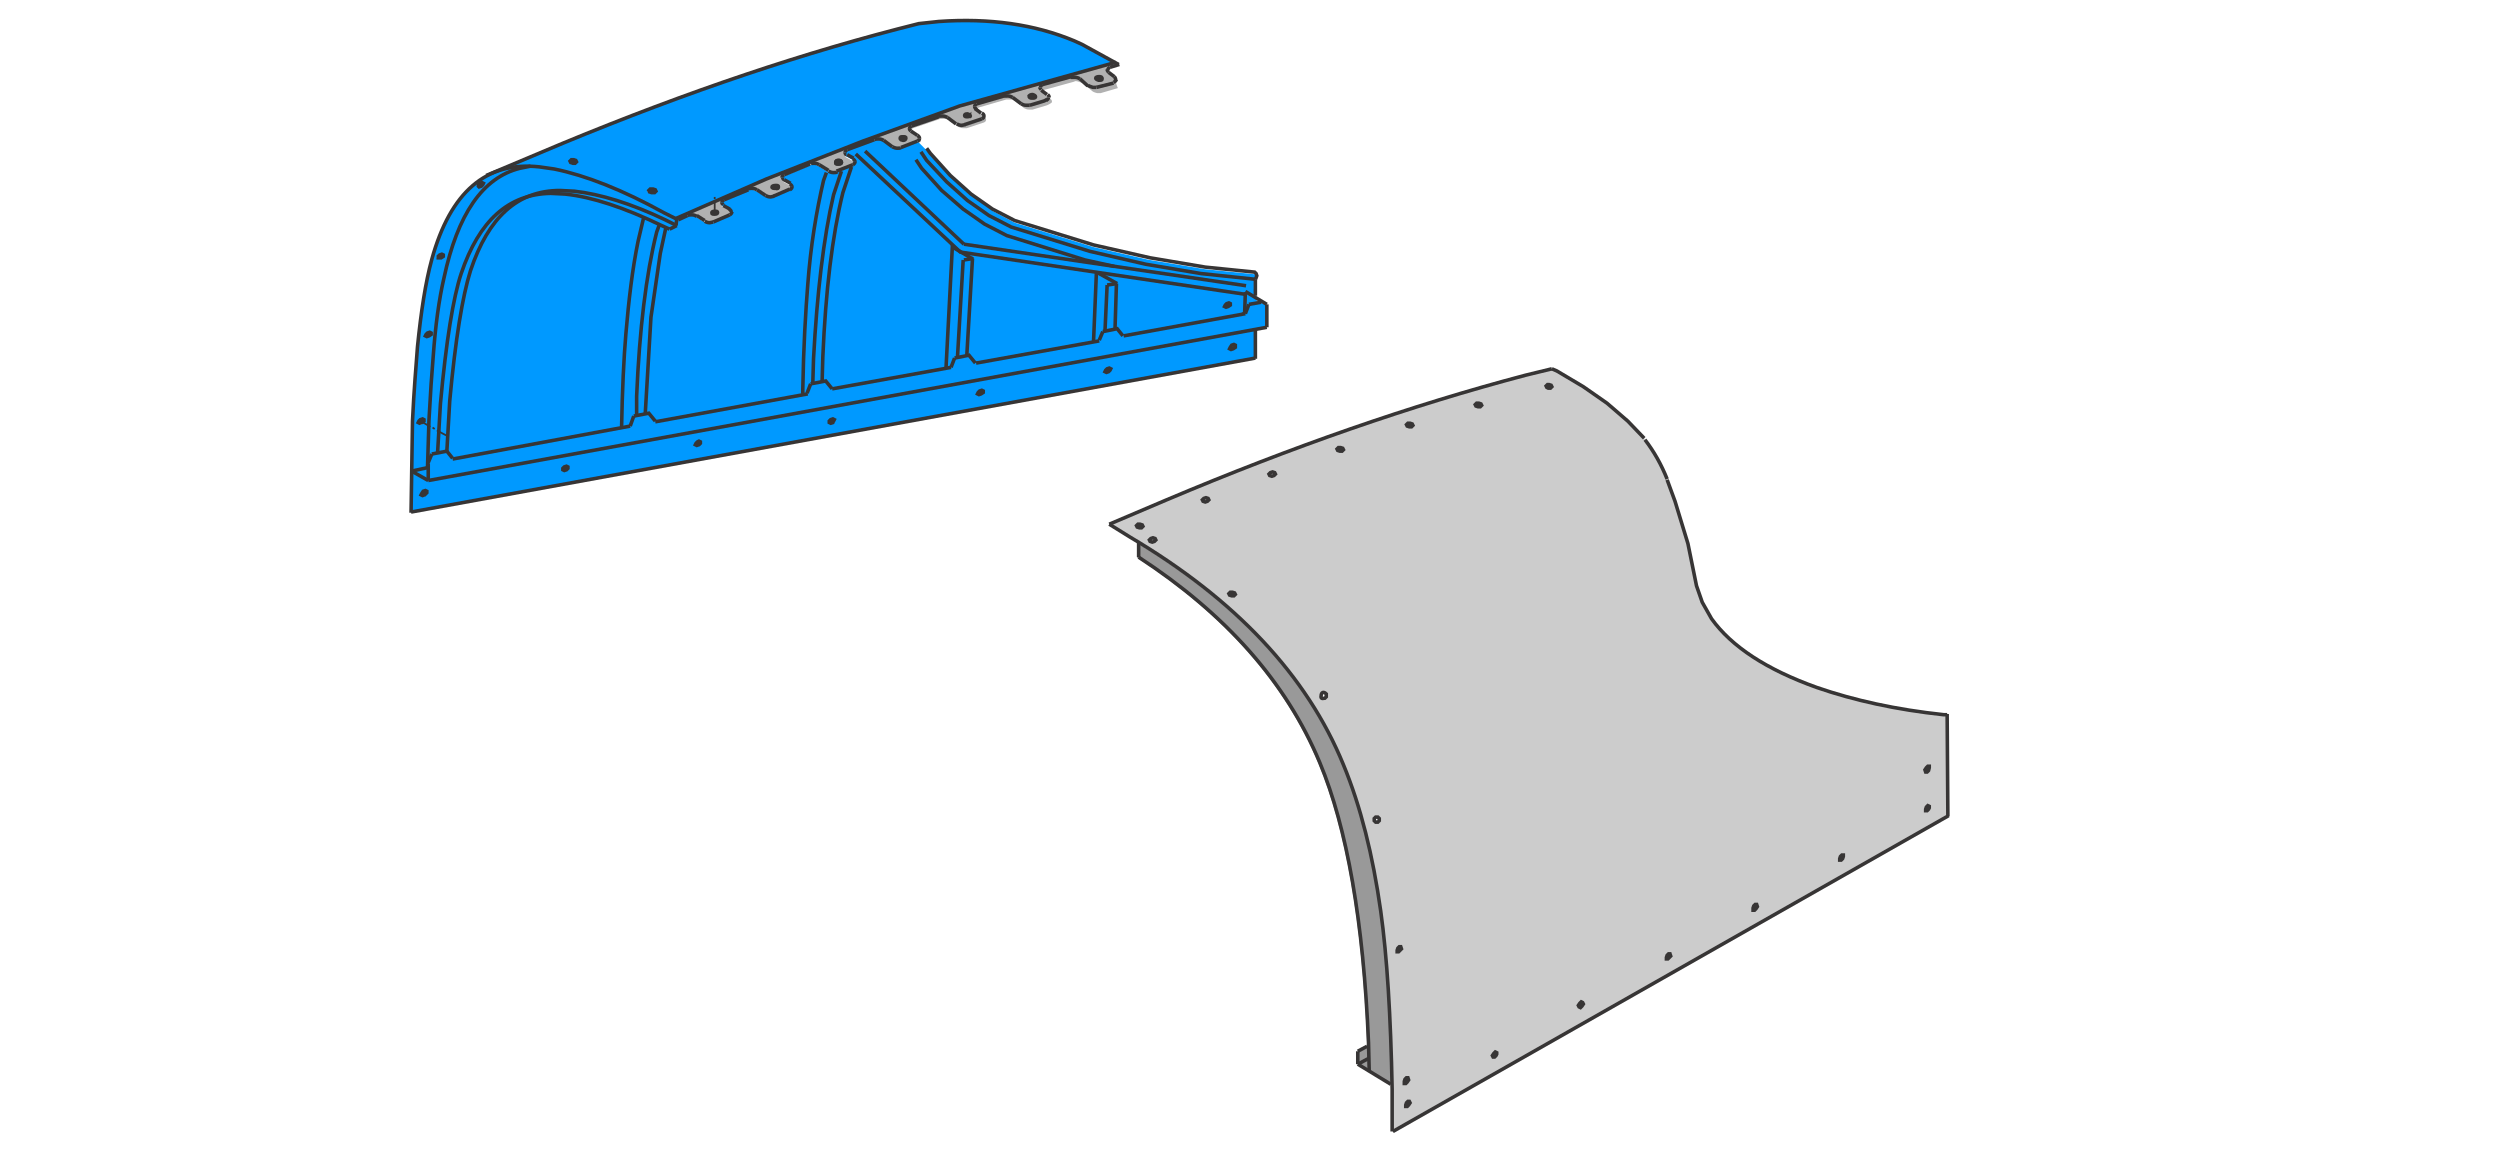 <?xml version="1.0" encoding="utf-8"?>
<!-- Generator: Adobe Illustrator 24.2.1, SVG Export Plug-In . SVG Version: 6.00 Build 0)  -->
<svg version="1.1" id="Ebene_1" xmlns="http://www.w3.org/2000/svg" xmlns:xlink="http://www.w3.org/1999/xlink" x="0px" y="0px"
	 viewBox="0 0 349.1 161" style="enable-background:new 0 0 349.1 161;" xml:space="preserve">
<style type="text/css">
	.st0{fill:#999999;}
	.st1{fill:#0099FF;}
	.st2{fill:#B1B1B1;}
	.st3{fill:#CCCCCC;}
	.st4{fill:none;stroke:#373535;stroke-width:0.5;stroke-miterlimit:5;}
	.st5{fill:none;stroke:#373535;stroke-width:0.25;stroke-miterlimit:5;}
</style>
<path class="st0" d="M191.1,146.2l-1.5,0.7v1.8l4.8,2.9c-0.3-9.9-0.8-18-1.7-24.3c-1.1-7.8-2.8-14.6-5.2-20.4
	c-5-12.2-14.6-22.5-28.7-31.1l0,2.1c12.1,7.9,20.6,17.5,25.3,28.7c3.8,9.1,6.1,22.2,6.8,39.1L191.1,146.2z"/>
<path class="st1" d="M151,6.2L150,5.7c-5.5-2.3-11.8-3.2-18.9-2.7l-2.8,0.3c-15.8,3.9-32.4,9.5-49.7,16.7l-9,3.8
	c1.4-0.5,2.8-0.7,4.5-0.6c0.4,0,0.8,0,1.2,0.1l2.1,0.3c4.4,0.8,9.5,2.9,15.3,6.1l1.7,0.9l12.5-5.5l27.1-10.2l21.8-6.1L151,6.2
	 M90.7,26.4l0.3,0l0.3,0.1l0,0.2l-0.2,0.2l-0.3,0.1l-0.3-0.1l-0.1-0.2L90.7,26.4 M80.1,22.7l-0.3,0l-0.3-0.1l0-0.2l0.2-0.2h0.3
	l0.3,0.1l0.1,0.2L80.1,22.7z"/>
<path class="st2" d="M155.9,11.1c0-0.2-0.1-0.4-0.2-0.5l-0.8-0.6c-0.1-0.1-0.2-0.2-0.2-0.4c0-0.1,0.1-0.2,0.3-0.3l1.4-0.4l-0.5-0.3
	l-21.8,6.1L107,25l-12.6,5.5l0.3,0.2l1.3-0.6c0.2-0.1,0.4-0.1,0.6-0.1c0.3,0,0.5,0.1,0.7,0.2l1.1,0.7c0.2,0.1,0.4,0.2,0.7,0.2
	l0.5-0.1l2.3-1c0.1,0,0.1-0.1,0.2-0.1c0,0,0-0.1,0-0.1c0-0.2-0.1-0.3-0.3-0.4l-0.9-0.5c-0.2-0.1-0.2-0.3-0.2-0.4
	c0-0.1,0-0.1,0.1-0.2c0-0.1,0.1-0.2,0.3-0.3l3.4-1.4c0.1-0.1,0.3-0.1,0.6-0.1c0.3,0,0.5,0.1,0.7,0.2l1.2,0.7
	c0.2,0.1,0.4,0.2,0.7,0.2l0.4,0l2.3-1c0.1-0.1,0.2-0.1,0.2-0.2c0,0,0-0.1,0-0.1c0-0.1-0.1-0.3-0.3-0.4l-0.9-0.5
	c-0.1-0.1-0.2-0.2-0.2-0.3c0-0.1,0-0.2,0.1-0.2c0-0.1,0.1-0.2,0.3-0.3l3.6-1.5c0.2-0.1,0.4-0.1,0.5-0.1c0.3,0,0.5,0.1,0.7,0.2
	l1.3,0.8c0.2,0.1,0.4,0.2,0.7,0.2c0.2,0,0.4,0,0.5-0.1l2.3-0.9c0.1-0.1,0.1-0.1,0.2-0.1c0-0.1,0-0.1,0-0.2c0-0.2-0.1-0.3-0.3-0.4
	l-0.9-0.5c-0.2-0.1-0.2-0.2-0.2-0.3c0-0.1,0.1-0.2,0.2-0.3c0-0.1,0.1-0.2,0.3-0.3l3.7-1.4c0.2-0.1,0.4-0.1,0.6-0.1
	c0.3,0,0.5,0.1,0.7,0.2l1.3,0.8c0.2,0.1,0.5,0.2,0.7,0.2c0.2,0,0.4,0,0.5,0l2.3-0.9c0,0,0.1,0,0.1,0c0.2-0.1,0.2-0.2,0.2-0.3
	c0-0.2-0.1-0.3-0.3-0.4l-0.9-0.6c-0.1-0.1-0.2-0.2-0.2-0.3c0-0.2,0.1-0.3,0.3-0.4l3.8-1.3c0.1,0,0.3,0,0.6,0s0.5,0.1,0.7,0.2
	l1.2,0.9c0.2,0.1,0.4,0.2,0.7,0.2l0.5,0l2.4-0.8c0.2-0.1,0.3-0.2,0.3-0.4c0-0.2-0.1-0.3-0.3-0.4l-0.8-0.6c-0.1-0.1-0.2-0.2-0.2-0.3
	c0-0.2,0.1-0.3,0.3-0.4l3.8-1.1c0.1,0,0.3,0,0.6,0c0.3,0,0.5,0.1,0.7,0.2l1.2,1c0.2,0.1,0.4,0.2,0.7,0.2c0.2,0,0.4,0,0.5,0l2-0.6
	l0.4-0.2c0.2-0.1,0.3-0.2,0.3-0.3c0-0.2-0.1-0.3-0.2-0.4l-0.8-0.6c-0.1-0.1-0.2-0.2-0.2-0.4c0-0.2,0.1-0.3,0.3-0.3l4-1.1
	c0.1-0.1,0.3-0.1,0.6,0c0.2,0.1,0.4,0.1,0.7,0.3l1.2,1c0.1,0.1,0.3,0.2,0.7,0.3l0.5,0l2.4-0.7C155.7,11.4,155.9,11.3,155.9,11.1
	 M153.6,10.6c0.3,0.1,0.4,0.2,0.4,0.3c0,0.2-0.1,0.2-0.4,0.2c-0.3-0.1-0.4-0.1-0.4-0.3C153.2,10.7,153.3,10.6,153.6,10.6
	 M143.8,13.4c0-0.1,0.2-0.2,0.5-0.2c0.3,0,0.4,0.1,0.4,0.3v0c0,0.2-0.2,0.2-0.5,0.2C143.9,13.6,143.8,13.6,143.8,13.4 M125.7,19.3
	c0-0.2,0.1-0.3,0.4-0.2c0.3,0,0.4,0.1,0.4,0.2c0,0.2-0.1,0.3-0.4,0.3c-0.1,0-0.2,0-0.3-0.1C125.7,19.4,125.7,19.4,125.7,19.3
	 M135.5,16.2c0,0.1,0,0.1-0.1,0.2c-0.1,0.1-0.2,0.1-0.3,0c-0.3,0-0.4-0.1-0.4-0.2c0-0.2,0.1-0.2,0.4-0.2
	C135.4,15.9,135.5,16,135.5,16.2 M117.1,22.9c-0.3,0-0.4-0.1-0.4-0.2s0.1-0.2,0.4-0.3c0.3,0,0.4,0.1,0.4,0.2v0
	C117.6,22.8,117.4,22.9,117.1,22.9 M108.3,26.3c-0.3,0-0.4-0.1-0.4-0.2c0-0.2,0.1-0.3,0.4-0.3s0.4,0.1,0.4,0.3
	C108.8,26.3,108.6,26.3,108.3,26.3 M100.3,29.6c0,0.2-0.1,0.2-0.4,0.2c-0.3,0-0.4-0.1-0.4-0.2c0-0.2,0.1-0.3,0.4-0.3
	C100.1,29.4,100.3,29.5,100.3,29.6z"/>
<path class="st1" d="M175.2,39.1l0.2-0.1l0-0.3l0-0.3l-0.2-0.1l-6.9-0.7l-7.8-1.3l-7.8-1.8l-11-3.4l-3-1.6l-3-2.2l-2.9-2.6l-2.8-3.1
	v0l-1.8-1.8c-0.1,0-0.1,0-0.1,0l-2.3,0.9c-0.1,0.1-0.3,0.1-0.5,0.1c-0.2,0-0.4-0.1-0.7-0.2l-1.2-0.9c-0.2-0.1-0.4-0.2-0.7-0.2
	c-0.2,0-0.4,0-0.6,0.1l-3.8,1.4c-0.1,0.1-0.1,0.1-0.2,0.2c-0.1,0.1-0.2,0.2-0.2,0.3c0,0.1,0.1,0.2,0.2,0.3l0.9,0.5
	c0.2,0.1,0.3,0.3,0.3,0.4c0,0,0,0.1,0,0.2c-0.1,0.1-0.1,0.2-0.2,0.3l-2.3,0.9c-0.1,0.1-0.3,0.1-0.5,0.1c-0.3,0-0.5-0.1-0.7-0.2
	l-1.3-0.8c-0.2-0.1-0.4-0.2-0.7-0.2c-0.2,0-0.3,0-0.5,0.1h0l-3.6,1.5c-0.1,0-0.1,0.1-0.2,0.1c-0.1,0.1-0.1,0.1-0.1,0.2
	c0,0.2,0.1,0.3,0.2,0.3l0.9,0.5c0.2,0.2,0.3,0.3,0.3,0.4c0,0,0,0.1,0,0.1c-0.1,0.1-0.2,0.2-0.3,0.3l-2.3,1l-0.5,0.1
	c-0.3,0-0.5-0.1-0.7-0.2l-1.2-0.7c-0.2-0.1-0.4-0.2-0.7-0.2c-0.2,0-0.4,0-0.6,0.1L101,28c-0.1,0.1-0.1,0.1-0.2,0.2
	c-0.1,0.1-0.1,0.1-0.1,0.2c0,0.1,0.1,0.3,0.2,0.4l0.9,0.5c0.2,0.1,0.3,0.2,0.3,0.4c0,0.1,0,0.1,0,0.1c-0.1,0.1-0.1,0.2-0.3,0.3
	l-2.3,1l-0.5,0.1c-0.3,0-0.6-0.1-0.7-0.2l-1.1-0.7c-0.2-0.1-0.4-0.2-0.7-0.2c-0.2,0-0.4,0-0.6,0.1l-1.3,0.6l-2-1
	c-5.8-3.2-10.9-5.2-15.3-6.1l-2.1-0.3c-0.4,0-0.9-0.1-1.3-0.1c-1.6-0.1-3.1,0.1-4.4,0.6c-0.5,0.2-0.9,0.3-1.3,0.5
	c-0.1,0.1-0.3,0.2-0.4,0.2c-3.4,1.9-6,5.8-7.6,11.6c-0.9,3.3-1.6,7.3-2,12.2c-0.2,2.7-0.5,6.1-0.7,10.4l-0.2,12.7l117.9-21.4l0-4
	l1.6-0.3v-3.2l-0.7-0.3l-0.5,0.1l-0.5-2.1V39.1 M154.3,52l0-0.3l0.2-0.2l0.3-0.1l0.2,0.1l-0.1,0.2l-0.2,0.3l-0.3,0.1L154.3,52
	 M173.8,43.9L173.8,43.9l-0.2,0L173.8,43.9L173.8,43.9 M171.6,42.3l0.2,0.2v0.2l-0.3,0.2l-0.3,0.1l-0.2-0.1l0-0.2l0.2-0.2
	L171.6,42.3 M171.7,48.8l0.1-0.3l0.2-0.3l0.3-0.1l0.2,0.1v0.3l-0.3,0.3l-0.3,0.1L171.7,48.8 M74.7,27.3c0.2-0.1,0.4-0.1,0.5-0.2
	c0.5-0.1,1.1-0.1,1.6-0.1l2,0.1c3.2,0.3,6.9,1.4,11.1,3.3c0.7,0.3,1.4,0.6,2.2,1c0.1,0.1,0.2,0.1,0.3,0.2l1.1,0.5l1-0.5l0,0l-1,0.5
	l-1.1-0.5c-0.1,0-0.2-0.1-0.3-0.2c-0.7-0.4-1.5-0.7-2.2-1c-4.2-1.8-7.9-2.9-11-3.2l-2-0.1C76.1,27.1,75.4,27.2,74.7,27.3 M67.4,25.6
	l-0.1,0.2l-0.2,0.2l-0.3,0.2l-0.2-0.2l0-0.2l0.2-0.2l0.3-0.1L67.4,25.6 M61.8,35.8l-0.3,0.2l-0.3,0.1l-0.2-0.1l0-0.2l0.2-0.2
	l0.3-0.1l0.1,0.1V35.8 M60.1,46.7L59.8,47l-0.3,0.1L59.4,47l0.1-0.2l0.2-0.2l0.3-0.1l0.2,0.1L60.1,46.7 M58.7,58.7l0.3-0.1l0.2,0.1
	l0,0.2l-0.2,0.3l-0.3,0.1l-0.2-0.1l0.1-0.3L58.7,58.7 M59.5,69l-0.2,0.3L59,69.3l-0.2-0.1l0.1-0.2l0.2-0.3l0.3-0.1l0.2,0.1L59.5,69
	 M134.1,35.4l-0.3-0.3l-0.8-0.4v-0.3l0.8,0.7l0.6,0.3L134.1,35.4 M78.9,65.3l0.3-0.1l0.2,0.1l0,0.2l-0.2,0.2l-0.3,0.1l-0.2-0.1
	l0-0.2L78.9,65.3 M97.3,62.3l-0.2-0.1l0-0.3l0.2-0.2l0.3-0.1l0.2,0.1V62l-0.3,0.3L97.3,62.3 M136.7,55.2l-0.2-0.1l0-0.3l0.3-0.2
	l0.3-0.1l0.2,0.1l0,0.2l-0.2,0.3L136.7,55.2 M116.4,58.5l0.2,0.1l0,0.3l-0.2,0.2l-0.3,0.1l-0.2-0.1v-0.2l0.3-0.3L116.4,58.5z"/>
<path class="st3" d="M272,99.7h-0.5c-6.6-0.7-12.5-2-17.7-3.8c-7-2.4-11.9-5.6-14.7-9.5l-1.3-2.3l-0.8-2.3l-1.2-5.9l-2.9-8.9
	c-0.7-2.1-1.8-4-3.2-5.7l-5.2-5l-7-4.5l-0.7-0.3l-3.7,0.9c-15.9,4.1-32.6,9.9-50.1,17.4l-8,3.4l2.9,1.8c0.4,0.3,0.8,0.5,1.2,0.7
	c14.1,8.5,23.6,18.9,28.6,31.1c2.4,5.8,4.1,12.6,5.2,20.4c0.8,6.3,1.4,14.4,1.6,24.3c0,0.2,0,0.4,0,0.6l0,5.9l77.5-44L272,99.7
	 M269.5,107.1l0,0.2l-0.1,0.3l-0.2,0.2l-0.2,0l-0.1-0.3l0.2-0.3l0.2-0.2L269.5,107.1 M269.4,113l-0.2,0.2l-0.2,0l0-0.2l0.1-0.3
	l0.2-0.2l0.2,0.1l0,0.2L269.4,113 M160.7,75.1l0.3,0l0.3,0.1l0.1,0.2l-0.2,0.1l-0.3,0.1l-0.3-0.1l-0.1-0.2L160.7,75.1 M159.5,73.3
	l0.1,0.2l-0.2,0.2l-0.3,0l-0.3-0.1l-0.1-0.2l0.2-0.2l0.3,0L159.5,73.3 M168.5,69.5l0.3,0.2l0.1,0.2l-0.2,0.2l-0.3,0.1l-0.3-0.1
	l-0.1-0.2l0.2-0.2L168.5,69.5 M177.3,66.2l0.2-0.2l0.3,0l0.3,0.1l0.1,0.2l-0.2,0.2l-0.3,0.1l-0.3-0.1L177.3,66.2 M196.8,59.6
	l-0.3-0.1l-0.1-0.2l0.2-0.2l0.3,0l0.3,0.1l0.1,0.2l-0.2,0.2H196.8 M186.9,62.5l0.3,0l0.3,0.1l0,0.2l-0.2,0.2l-0.3,0l-0.3-0.2
	l-0.1-0.2L186.9,62.5 M216,53.7l0.3,0l0.3,0.1l0,0.2l-0.2,0.2l-0.3,0l-0.2-0.1l-0.1-0.2L216,53.7 M206.5,56.8l-0.3-0.1l-0.1-0.2
	l0.2-0.2l0.3-0.1l0.3,0.2l0.1,0.2l-0.2,0.2L206.5,56.8 M209,146.9l0,0.2l-0.1,0.3l-0.2,0.2l-0.2,0l-0.1-0.2l0.2-0.3l0.2-0.2
	L209,146.9 M221.2,140.3l-0.2,0.3l-0.2,0.2l-0.2-0.1l0-0.2l0.2-0.3l0.2-0.2h0.2L221.2,140.3 M257.5,119.4l0,0.2l-0.1,0.3l-0.3,0.2
	l-0.2,0l0-0.2l0.1-0.3l0.2-0.2L257.5,119.4 M233,133.9h-0.2l0-0.3l0.1-0.3l0.3-0.2l0.2,0l0.1,0.3l-0.2,0.3L233,133.9 M245.4,126.5
	l-0.2,0.3l-0.2,0.2l-0.2,0l0-0.3l0.1-0.3l0.2-0.2l0.2,0L245.4,126.5 M171.9,82.7l0.3,0l0.3,0.1l0.1,0.2l-0.2,0.1l-0.3,0l-0.3-0.1
	l0-0.2L171.9,82.7 M185.3,97.3l-0.2,0.2c-0.5,0.1-0.6,0-0.5-0.5c0.1-0.4,0.3-0.4,0.7,0L185.3,97.3 M192.1,114.7l0-0.3l0.2-0.2h0.3
	l0.2,0.2l0,0.3l-0.2,0.2l-0.3,0L192.1,114.7 M195.2,132.3l0.2-0.2l0.2,0l0,0.3l-0.2,0.3l-0.2,0.2l-0.2,0v-0.2L195.2,132.3
	 M196.2,151.3l0-0.3l0.1-0.3l0.3-0.2l0.2,0l0.1,0.3l-0.2,0.3l-0.2,0.2L196.2,151.3 M196.9,153.7l0.1,0.2l-0.2,0.3l-0.2,0.2l-0.2,0
	l0-0.2l0.1-0.3l0.2-0.2L196.9,153.7z"/>
<path id="Layer0_0_MEMBER_0_MEMBER_0_1_STROKES" class="st4" d="M94.7,30.7l-2-1c-5.8-3.2-10.9-5.2-15.3-6.1l-2.1-0.3
	c-7.4-0.8-12.4,3.5-15,12.9c-0.9,3.3-1.5,7.3-2,12.2c-0.2,2.7-0.5,6.1-0.7,10.4l-0.2,12.8"/>
<path id="Layer0_0_MEMBER_0_MEMBER_1_1_STROKES" class="st4" d="M94.7,30.7l1.3-0.6"/>
<path id="Layer0_0_MEMBER_0_MEMBER_2_1_STROKES" class="st4" d="M101.1,27.9l3.4-1.4"/>
<path id="Layer0_0_MEMBER_0_MEMBER_3_1_STROKES" class="st4" d="M109.5,24.4l3.6-1.5"/>
<path id="Layer0_0_MEMBER_0_MEMBER_4_1_STROKES" class="st4" d="M59.3,69.1L59,69.2l-0.2-0.1l0.1-0.2l0.2-0.3l0.3-0.1l0.2,0.1l0,0.2
	L59.3,69.1z"/>
<path id="Layer0_0_MEMBER_0_MEMBER_5_1_STROKES" class="st4" d="M79.1,65.6l-0.3,0.1l-0.2-0.1l0-0.2l0.2-0.2l0.3-0.1l0.2,0.1l0,0.2
	L79.1,65.6z"/>
<path id="Layer0_0_MEMBER_0_MEMBER_6_1_STROKES" class="st4" d="M97.6,62.1l-0.3,0.1l-0.2-0.1l0.1-0.2l0.2-0.2l0.2-0.1l0.2,0.1
	l0,0.2L97.6,62.1z"/>
<path id="Layer0_0_MEMBER_0_MEMBER_7_1_STROKES" class="st4" d="M137,55l-0.3,0.1l-0.2-0.1l0.1-0.2l0.2-0.2l0.3-0.1l0.2,0.1l0,0.2
	L137,55z"/>
<path id="Layer0_0_MEMBER_0_MEMBER_8_1_STROKES" class="st4" d="M116.3,59l-0.3,0.1l-0.2-0.1l0-0.2l0.2-0.2l0.3-0.1l0.2,0.1
	l-0.1,0.2L116.3,59z"/>
<path id="Layer0_0_MEMBER_0_MEMBER_9_1_STROKES" class="st4" d="M154.8,51.9l-0.3,0.1l-0.2-0.1l0.1-0.2l0.2-0.2l0.3-0.1l0.2,0.1
	l-0.1,0.2L154.8,51.9z"/>
<path id="Layer0_0_MEMBER_0_MEMBER_10_1_STROKES" class="st4" d="M172.2,48.7l-0.3,0.1l-0.2-0.1l0.1-0.2l0.2-0.3l0.3-0.1l0.2,0.1
	l0,0.3L172.2,48.7z"/>
<path id="Layer0_0_MEMBER_0_MEMBER_11_1_STROKES" class="st4" d="M89.9,30.3l-0.8,3.4c-0.8,3.9-1.3,8.2-1.7,12.9
	c-0.3,3.5-0.5,7.9-0.6,13"/>
<path id="Layer0_0_MEMBER_0_MEMBER_12_1_STROKES" class="st4" d="M115.4,24.1l-0.4,1.1c-1,4.3-1.8,9.1-2.2,14.5
	c-0.3,3.8-0.6,8.7-0.7,14.7v0.6"/>
<path id="Layer0_0_MEMBER_0_MEMBER_13_1_STROKES" class="st4" d="M93,31.7l-0.8,3.7l-1.3,8.9l-0.8,13.5"/>
<path id="Layer0_0_MEMBER_0_MEMBER_14_1_STROKES" class="st4" d="M118.9,23.3l-1.2,3.6c-1.5,6.1-2.4,13.7-2.8,22.9l-0.1,3.5"/>
<path id="Layer0_0_MEMBER_0_MEMBER_15_1_STROKES" class="st4" d="M175.3,46l0,4.1"/>
<path id="Layer0_0_MEMBER_0_MEMBER_16_1_STROKES" class="st4" d="M175.3,39v2.3"/>
<path id="Layer0_0_MEMBER_0_MEMBER_17_1_STROKES" class="st4" d="M59.8,67.1l117.1-21.4"/>
<path id="Layer0_0_MEMBER_0_MEMBER_18_1_STROKES" class="st4" d="M156.9,46.9l17-3.1"/>
<path id="Layer0_0_MEMBER_0_MEMBER_19_1_STROKES" class="st4" d="M136.3,50.7l17.2-3.1"/>
<path id="Layer0_0_MEMBER_0_MEMBER_20_1_STROKES" class="st4" d="M116.2,54.3l16.6-3"/>
<path id="Layer0_0_MEMBER_0_MEMBER_21_1_STROKES" class="st4" d="M91.5,58.9l21.3-3.9"/>
<path id="Layer0_0_MEMBER_0_MEMBER_22_1_STROKES" class="st4" d="M63.2,64.1L88,59.5"/>
<path id="Layer0_0_MEMBER_0_MEMBER_23_1_STROKES" class="st4" d="M59.8,67.1l-2.3-1.3"/>
<path id="Layer0_0_MEMBER_0_MEMBER_24_1_STROKES" class="st4" d="M59.8,64.7v2.4"/>
<path id="Layer0_0_MEMBER_0_MEMBER_25_1_STROKES" class="st4" d="M92.1,31.3l-0.4,1.1c-1.5,6-2.4,13.6-2.8,22.9L88.9,58"/>
<path id="Layer0_0_MEMBER_0_MEMBER_26_1_STROKES" class="st4" d="M117.5,23.9l-1.1,3.3c-1.4,6-2.3,13.7-2.8,22.9l-0.1,3.4"/>
<path id="Layer0_0_MEMBER_0_MEMBER_27_1_STROKES" class="st4" d="M57.4,71.5L175.3,50"/>
<path id="Layer0_0_MEMBER_0_MEMBER_28_1_STROKES" class="st4" d="M176.9,42.5v3.2"/>
<path id="Layer0_0_MEMBER_0_MEMBER_29_1_STROKES" class="st4" d="M153.1,38.1l-0.4,9.6"/>
<path id="Layer0_0_MEMBER_0_MEMBER_30_1_STROKES" class="st4" d="M155.9,39.6l-0.2,6.4"/>
<path id="Layer0_0_MEMBER_0_MEMBER_31_1_STROKES" class="st4" d="M133,34.2l-0.9,17.2"/>
<path id="Layer0_0_MEMBER_0_MEMBER_32_1_STROKES" class="st4" d="M135.8,36.1L135,49.7"/>
<path id="Layer0_0_MEMBER_0_MEMBER_33_1_STROKES" class="st4" d="M134.5,36.3l-0.8,13.6"/>
<path id="Layer0_0_MEMBER_0_MEMBER_34_1_STROKES" class="st4" d="M194.5,158l77.6-44.1"/>
<path id="Layer0_0_MEMBER_0_MEMBER_35_1_STROKES" class="st4" d="M216.7,51.5l0.7,0.3l3.7,2.2l3.3,2.3l2.9,2.5l2.3,2.4"/>
<path id="Layer0_0_MEMBER_0_MEMBER_36_1_STROKES" class="st4" d="M232.8,67l1.1,3l1.8,5.9l1.2,5.9l0.8,2.3l1.3,2.3
	c2.8,3.9,7.7,7.1,14.7,9.6c5.2,1.8,11.1,3.1,17.7,3.8l0.5,0"/>
<path id="Layer0_0_MEMBER_0_MEMBER_37_1_STROKES" class="st4" d="M154.9,73.2l8-3.4c17.5-7.4,34.2-13.2,50.1-17.4l3.7-0.9"/>
<path id="Layer0_0_MEMBER_0_MEMBER_38_1_STROKES" class="st4" d="M196.7,154.3l-0.2,0.2l-0.2,0l0-0.2l0.1-0.3l0.2-0.2l0.2,0l0.1,0.2
	L196.7,154.3z"/>
<path id="Layer0_0_MEMBER_0_MEMBER_39_1_STROKES" class="st4" d="M208.9,147.4l-0.2,0.2l-0.2,0l-0.1-0.2l0.2-0.3l0.2-0.2l0.2,0.1
	l0,0.2L208.9,147.4z"/>
<path id="Layer0_0_MEMBER_0_MEMBER_40_1_STROKES" class="st4" d="M221,140l0.1,0.2l-0.2,0.3l-0.2,0.2l-0.2-0.1l-0.1-0.2l0.2-0.3
	l0.2-0.2L221,140z"/>
<path id="Layer0_0_MEMBER_0_MEMBER_41_1_STROKES" class="st4" d="M245.2,126.9l-0.2,0.2l-0.2,0l0-0.3l0.1-0.3l0.2-0.2l0.2,0l0.1,0.3
	L245.2,126.9z"/>
<path id="Layer0_0_MEMBER_0_MEMBER_42_1_STROKES" class="st4" d="M233.1,133.7l-0.2,0.2l-0.2,0l0-0.2l0.1-0.3l0.2-0.2l0.2,0l0.1,0.3
	L233.1,133.7z"/>
<path id="Layer0_0_MEMBER_0_MEMBER_43_1_STROKES" class="st4" d="M257.3,119.9l-0.2,0.2l-0.2,0l0-0.2l0.1-0.3l0.2-0.2l0.2,0l0,0.2
	L257.3,119.9z"/>
<path id="Layer0_0_MEMBER_0_MEMBER_44_1_STROKES" class="st4" d="M269.3,113l-0.2,0.2l-0.2,0l0-0.2l0.1-0.3l0.2-0.2l0.2,0.1l0,0.2
	L269.3,113z"/>
<path id="Layer0_0_MEMBER_0_MEMBER_45_1_STROKES" class="st4" d="M154.9,73.2l2.9,1.8c14.7,8.7,24.7,19.3,29.8,31.8
	c2.4,5.8,4.1,12.6,5.2,20.4c0.9,6.4,1.4,14.7,1.6,24.9l0,5.9"/>
<path id="Layer0_0_MEMBER_0_MEMBER_46_1_STROKES" class="st4" d="M271.9,99.7L272,114"/>
<path id="Layer0_0_MEMBER_0_MEMBER_47_1_STROKES" class="st4" d="M189.6,148.6l1.5-0.8"/>
<path id="Layer0_0_MEMBER_0_MEMBER_48_1_STROKES" class="st4" d="M189.6,146.8l1.3-0.7"/>
<path id="Layer0_0_MEMBER_0_MEMBER_49_1_STROKES" class="st4" d="M194.2,151.4l-4.6-2.8"/>
<path id="Layer0_0_MEMBER_0_MEMBER_50_1_STROKES" class="st4" d="M189.6,146.8v1.8"/>
<path id="Layer0_0_MEMBER_0_MEMBER_51_1_STROKES" class="st4" d="M175.3,39l-7.6-0.8l-7.7-1.3l-7.8-1.8l-11-3.4l-3.1-1.6l-3-2.1
	l-2.9-2.6l-2.8-3l-0.8-1.2"/>
<path id="Layer0_0_MEMBER_0_MEMBER_52_1_STROKES" class="st4" d="M175.3,39l0.1-0.2l0.1-0.3l-0.1-0.3l-0.2-0.2l-6.9-0.7l-7.7-1.3
	l-7.9-1.8l-11-3.4l-3.1-1.6l-3-2.1l-2.9-2.6l-2.8-3.1l-0.5-0.7"/>
<path id="Layer0_0_MEMBER_0_MEMBER_53_1_STROKES" class="st4" d="M88.5,58.1l2.1-0.4l0.9,1.1"/>
<path id="Layer0_0_MEMBER_0_MEMBER_54_1_STROKES" class="st4" d="M88.5,58.1L88,59.5"/>
<path id="Layer0_0_MEMBER_0_MEMBER_55_1_STROKES" class="st4" d="M113.2,53.6l2.1-0.4l0.9,1.1"/>
<path id="Layer0_0_MEMBER_0_MEMBER_56_1_STROKES" class="st4" d="M113.2,53.6l-0.5,1.3"/>
<path id="Layer0_0_MEMBER_0_MEMBER_57_1_STROKES" class="st4" d="M133.3,50l2-0.4l0.9,1.1"/>
<path id="Layer0_0_MEMBER_0_MEMBER_58_1_STROKES" class="st4" d="M133.3,50l-0.5,1.3"/>
<path id="Layer0_0_MEMBER_0_MEMBER_59_1_STROKES" class="st4" d="M154,46.3l2-0.4l0.8,1"/>
<path id="Layer0_0_MEMBER_0_MEMBER_60_1_STROKES" class="st4" d="M154,46.3l-0.5,1.2"/>
<path id="Layer0_0_MEMBER_0_MEMBER_61_1_STROKES" class="st4" d="M173.9,40.8l-0.1,3"/>
<path id="Layer0_0_MEMBER_0_MEMBER_62_1_STROKES" class="st4" d="M174.4,42.5l1.7-0.3"/>
<path id="Layer0_0_MEMBER_0_MEMBER_63_1_STROKES" class="st4" d="M174.4,42.5l-0.5,1.3"/>
<path id="Layer0_0_MEMBER_0_MEMBER_64_1_STROKES" class="st4" d="M176.9,42.5l-3-1.8"/>
<path id="Layer0_0_MEMBER_0_MEMBER_65_1_STROKES" class="st4" d="M173.9,41.1l-39.8-5.9l-14.6-13.7"/>
<path id="Layer0_0_MEMBER_0_MEMBER_66_1_STROKES" class="st4" d="M134.6,34.1l-13.8-13"/>
<path id="Layer0_0_MEMBER_0_MEMBER_67_1_STROKES" class="st4" d="M174,39.9l-39.4-5.8"/>
<path id="Layer0_0_MEMBER_0_MEMBER_68_1_STROKES" class="st4" d="M155.6,37.2l-4.1-0.9l-10.9-3.4l-3.1-1.6l-3-2.1l-3-2.6l-2.8-3.1
	l-0.8-1.2"/>
<path id="Layer0_0_MEMBER_0_MEMBER_69_1_STROKES" class="st4" d="M156,39.6l-2.7-1.5"/>
<path id="Layer0_0_MEMBER_0_MEMBER_70_1_STROKES" class="st4" d="M154.6,39.8l1.4-0.2"/>
<path id="Layer0_0_MEMBER_0_MEMBER_71_1_STROKES" class="st4" d="M135.9,36.2l-2.9-1.7"/>
<path id="Layer0_0_MEMBER_0_MEMBER_72_1_STROKES" class="st4" d="M134.6,36.3l1.3-0.2"/>
<path id="Layer0_0_MEMBER_0_MEMBER_73_1_STROKES" class="st4" d="M93.5,32l-1.1-0.5c-5.2-2.5-9.7-4-13.5-4.4l-2-0.1
	c-5.9,0.1-10,3.8-12.5,11.2c-1.1,3.3-2.1,9.4-2.9,18.2l-0.4,6.9"/>
<path id="Layer0_0_MEMBER_0_MEMBER_74_1_STROKES" class="st4" d="M94.5,31.5l-1.6-0.8c-4.8-2.3-9.1-3.6-12.7-4l-2-0.1
	c-5.9,0-10,3.7-12.5,11.2c-1.1,3.5-2.1,9.5-2.9,18.2l-0.4,7"/>
<path id="Layer0_0_MEMBER_0_MEMBER_75_1_STROKES" class="st4" d="M93.5,32l1-0.5"/>
<path id="Layer0_0_MEMBER_0_MEMBER_76_1_STROKES" class="st4" d="M94.5,30.6l-0.1,0.9"/>
<path id="Layer0_0_MEMBER_0_MEMBER_77_1_STROKES" class="st4" d="M60.3,63.4l2.1-0.4l0.8,1"/>
<path id="Layer0_0_MEMBER_0_MEMBER_78_1_STROKES" class="st4" d="M60.3,63.4l-0.5,1.2"/>
<path id="Layer0_0_MEMBER_0_MEMBER_79_1_STROKES" class="st4" d="M57.4,65.8l2.3-0.5"/>
<path id="Layer0_0_MEMBER_0_MEMBER_80_1_STROKES" class="st4" d="M74.1,23.2l-1.5,0.3c-5.2,1.3-8.7,6.4-10.6,15.3
	c-0.7,3-1.2,6.7-1.5,10.9c-0.2,2.3-0.4,5.3-0.6,9l-0.2,6.5"/>
<path id="Layer0_0_MEMBER_0_MEMBER_81_1_STROKES" class="st4" d="M159,77.8c12.1,7.9,20.6,17.4,25.3,28.7c3.8,9.1,6.1,22.2,6.8,39.1
	l0.1,4"/>
<path id="Layer0_0_MEMBER_0_MEMBER_82_1_STROKES" class="st4" d="M159,77.8v-2.1"/>
<path id="Layer0_0_MEMBER_0_MEMBER_83_1_STROKES" class="st4" d="M269.3,107.6l-0.2,0.2l-0.2,0l-0.1-0.3l0.2-0.3l0.2-0.2l0.2,0
	l0,0.2L269.3,107.6z"/>
<path id="Layer0_0_MEMBER_0_MEMBER_84_1_STROKES" class="st4" d="M171.5,42.8l-0.3,0.1l-0.2-0.1l0.1-0.2l0.2-0.2l0.3-0.1l0.2,0.1
	l0,0.2L171.5,42.8z"/>
<path id="Layer0_0_MEMBER_0_MEMBER_85_1_STROKES" class="st4" d="M154.6,39.8l-0.3,6.4"/>
<path id="Layer0_0_MEMBER_0_MEMBER_86_1_STROKES" class="st4" d="M159.2,73.2l0.3,0.1l0.1,0.2l-0.2,0.2l-0.3,0l-0.3-0.1l-0.1-0.2
	l0.2-0.2L159.2,73.2z"/>
<path id="Layer0_0_MEMBER_0_MEMBER_87_1_STROKES" class="st4" d="M168.4,69.5l0.3,0.1l0.1,0.2l-0.2,0.2l-0.3,0.1l-0.3-0.1l-0.1-0.2
	l0.2-0.2L168.4,69.5z"/>
<path id="Layer0_0_MEMBER_0_MEMBER_88_1_STROKES" class="st4" d="M177.7,65.9l0.3,0.1l0.1,0.2l-0.2,0.2l-0.3,0.1l-0.3-0.1l-0.1-0.2
	l0.2-0.2L177.7,65.9z"/>
<path id="Layer0_0_MEMBER_0_MEMBER_89_1_STROKES" class="st4" d="M187.2,62.5l0.3,0.1l0.1,0.2l-0.2,0.2l-0.3,0l-0.3-0.1l-0.1-0.2
	l0.2-0.2L187.2,62.5z"/>
<path id="Layer0_0_MEMBER_0_MEMBER_90_1_STROKES" class="st4" d="M196.9,59.1l0.3,0.1l0.1,0.2l-0.2,0.2l-0.3,0l-0.3-0.1l-0.1-0.2
	l0.2-0.2L196.9,59.1z"/>
<path id="Layer0_0_MEMBER_0_MEMBER_91_1_STROKES" class="st4" d="M206.5,56.3l0.3,0.1l0.1,0.2l-0.2,0.2l-0.3,0l-0.3-0.1l-0.1-0.2
	l0.2-0.2L206.5,56.3z"/>
<path id="Layer0_0_MEMBER_0_MEMBER_92_1_STROKES" class="st4" d="M216.3,53.7l0.3,0.1l0.1,0.2l-0.2,0.2l-0.3,0l-0.2-0.1l-0.1-0.2
	l0.2-0.2L216.3,53.7z"/>
<path id="Layer0_0_MEMBER_0_MEMBER_93_1_STROKES" class="st4" d="M196.5,151.1l-0.2,0.2l-0.2,0l0-0.3l0.1-0.3l0.2-0.2l0.2,0l0.1,0.3
	L196.5,151.1z"/>
<path id="Layer0_0_MEMBER_0_MEMBER_94_1_STROKES" class="st4" d="M195.5,132.7l-0.2,0.2l-0.2,0l0-0.2l0.1-0.3l0.2-0.2l0.2,0l0.1,0.3
	L195.5,132.7z"/>
<path id="Layer0_0_MEMBER_0_MEMBER_95_1_STROKES" class="st4" d="M172.1,82.7l0.3,0.1l0.1,0.2l-0.2,0.2l-0.3,0l-0.3-0.1l-0.1-0.2
	l0.2-0.2L172.1,82.7z"/>
<path id="Layer0_0_MEMBER_0_MEMBER_96_1_STROKES" class="st4" d="M185.2,97.3l-0.2,0.2c-0.5,0.1-0.6,0-0.5-0.5
	c0.1-0.4,0.4-0.4,0.7-0.1L185.2,97.3z"/>
<path id="Layer0_0_MEMBER_0_MEMBER_97_1_STROKES" class="st4" d="M192.6,114.6l-0.2,0.2l-0.3,0l-0.2-0.2l0-0.3l0.2-0.2h0.3l0.2,0.2
	L192.6,114.6z"/>
<path id="Layer0_0_MEMBER_0_MEMBER_98_1_STROKES" class="st4" d="M91.2,26.4l0.3,0.1l0.1,0.2l-0.2,0.2L91,26.9l-0.3-0.1l-0.1-0.2
	l0.2-0.2L91.2,26.4z"/>
<path id="Layer0_0_MEMBER_0_MEMBER_99_1_STROKES" class="st4" d="M80.1,22.3l0.3,0.1l0.1,0.2l-0.2,0.2l-0.3,0l-0.3-0.1l-0.1-0.2
	l0.2-0.2L80.1,22.3z"/>
<path id="Layer0_0_MEMBER_0_MEMBER_100_1_STROKES" class="st4" d="M58.9,59l-0.3,0.1L58.4,59l0.1-0.2l0.2-0.2l0.3-0.1l0.2,0.1l0,0.2
	L58.9,59z"/>
<path id="Layer0_0_MEMBER_0_MEMBER_101_1_STROKES" class="st4" d="M59.9,46.9L59.6,47l-0.2-0.1l0.1-0.2l0.2-0.2l0.3-0.1l0.2,0.1
	l0,0.2L59.9,46.9z"/>
<path id="Layer0_0_MEMBER_0_MEMBER_102_1_STROKES" class="st4" d="M61.6,36L61.3,36L61.2,36l0-0.2l0.2-0.2l0.3-0.1l0.2,0.1l0,0.2
	L61.6,36z"/>
<path id="Layer0_0_MEMBER_0_MEMBER_103_1_STROKES" class="st4" d="M67.2,26l-0.3,0.1L66.8,26l0-0.2l0.2-0.2l0.3-0.1l0.2,0.1
	l-0.1,0.2L67.2,26z"/>
<path id="Layer0_0_MEMBER_0_MEMBER_104_1_STROKES" class="st4" d="M229.7,61.4c1.3,1.7,2.3,3.5,3.1,5.5"/>
<path id="Layer0_0_MEMBER_0_MEMBER_105_1_STROKES" class="st4" d="M97.3,30.1l1.1,0.7"/>
<path id="Layer0_0_MEMBER_0_MEMBER_106_1_STROKES" class="st4" d="M99.6,31l2.3-1"/>
<path id="Layer0_0_MEMBER_0_MEMBER_107_1_STROKES" class="st4" d="M108,27.4l2.3-1"/>
<path id="Layer0_0_MEMBER_0_MEMBER_108_1_STROKES" class="st4" d="M101,28.7l0.9,0.5"/>
<path id="Layer0_0_MEMBER_0_MEMBER_109_1_STROKES" class="st4" d="M97.3,30.2c-0.2-0.1-0.4-0.2-0.7-0.2c-0.2,0-0.4,0-0.6,0.1"/>
<path id="Layer0_0_MEMBER_0_MEMBER_110_1_STROKES" class="st4" d="M101.1,27.9c-0.2,0.1-0.3,0.3-0.3,0.4"/>
<path id="Layer0_0_MEMBER_0_MEMBER_111_1_STROKES" class="st4" d="M100.8,28.3c0,0.1,0.1,0.2,0.2,0.3"/>
<path id="Layer0_0_MEMBER_0_MEMBER_112_1_STROKES" class="st4" d="M100.2,29.7c0-0.2-0.1-0.2-0.4-0.2c-0.3,0-0.4,0.1-0.4,0.2
	c0,0.2,0.1,0.2,0.4,0.2C100.1,29.9,100.2,29.8,100.2,29.7z"/>
<path id="Layer0_0_MEMBER_0_MEMBER_113_1_STROKES" class="st4" d="M98.4,30.9c0.2,0.1,0.4,0.2,0.7,0.2l0.5-0.1"/>
<path id="Layer0_0_MEMBER_0_MEMBER_114_1_STROKES" class="st4" d="M102.1,29.6c0-0.2-0.1-0.3-0.3-0.4"/>
<path id="Layer0_0_MEMBER_0_MEMBER_115_1_STROKES" class="st4" d="M101.9,30c0.2-0.1,0.3-0.3,0.3-0.4"/>
<path id="Layer0_0_MEMBER_0_MEMBER_116_1_STROKES" class="st4" d="M109.5,25.1l0.9,0.5"/>
<path id="Layer0_0_MEMBER_0_MEMBER_117_1_STROKES" class="st4" d="M105.7,26.5c-0.2-0.1-0.4-0.2-0.7-0.2c-0.2,0-0.4,0-0.6,0.1"/>
<path id="Layer0_0_MEMBER_0_MEMBER_118_1_STROKES" class="st4" d="M109.5,24.4c-0.2,0.1-0.3,0.2-0.3,0.4"/>
<path id="Layer0_0_MEMBER_0_MEMBER_119_1_STROKES" class="st4" d="M109.3,24.8c0,0.1,0.1,0.3,0.2,0.3"/>
<path id="Layer0_0_MEMBER_0_MEMBER_120_1_STROKES" class="st4" d="M108.7,26.1c0-0.2-0.1-0.2-0.4-0.2c-0.3,0-0.5,0.1-0.5,0.2
	c0,0.2,0.2,0.2,0.5,0.2C108.6,26.4,108.7,26.3,108.7,26.1z"/>
<path id="Layer0_0_MEMBER_0_MEMBER_121_1_STROKES" class="st4" d="M106.9,27.3c0.2,0.1,0.4,0.2,0.7,0.2l0.5-0.1"/>
<path id="Layer0_0_MEMBER_0_MEMBER_122_1_STROKES" class="st4" d="M110.6,26.1c0-0.1-0.1-0.3-0.3-0.4"/>
<path id="Layer0_0_MEMBER_0_MEMBER_123_1_STROKES" class="st4" d="M110.3,26.5c0.2-0.1,0.3-0.3,0.3-0.4"/>
<path id="Layer0_0_MEMBER_0_MEMBER_124_1_STROKES" class="st4" d="M105.7,26.5l1.2,0.8"/>
<path id="Layer0_0_MEMBER_0_MEMBER_125_1_STROKES" class="st4" d="M116.8,23.9l2.3-0.9"/>
<path id="Layer0_0_MEMBER_0_MEMBER_126_1_STROKES" class="st4" d="M118.3,21.6l0.9,0.5"/>
<path id="Layer0_0_MEMBER_0_MEMBER_127_1_STROKES" class="st4" d="M114.4,23c-0.2-0.1-0.4-0.2-0.7-0.2c-0.2,0-0.4,0-0.5,0.1"/>
<path id="Layer0_0_MEMBER_0_MEMBER_128_1_STROKES" class="st4" d="M118.3,20.9c-0.2,0.1-0.3,0.3-0.3,0.4"/>
<path id="Layer0_0_MEMBER_0_MEMBER_129_1_STROKES" class="st4" d="M118,21.3c0,0.1,0.1,0.3,0.2,0.3"/>
<path id="Layer0_0_MEMBER_0_MEMBER_130_1_STROKES" class="st4" d="M117.5,22.7L117.5,22.7c0-0.2-0.1-0.3-0.4-0.3
	c-0.3,0-0.4,0.1-0.4,0.3c0,0.2,0.1,0.2,0.4,0.2C117.4,22.9,117.5,22.8,117.5,22.7z"/>
<path id="Layer0_0_MEMBER_0_MEMBER_131_1_STROKES" class="st4" d="M115.7,23.9c0.2,0.1,0.4,0.2,0.7,0.2c0.2,0,0.4,0,0.5-0.1"/>
<path id="Layer0_0_MEMBER_0_MEMBER_132_1_STROKES" class="st4" d="M119.4,22.6c0-0.1-0.1-0.3-0.3-0.4"/>
<path id="Layer0_0_MEMBER_0_MEMBER_133_1_STROKES" class="st4" d="M119.1,23c0.2-0.1,0.3-0.3,0.3-0.4"/>
<path id="Layer0_0_MEMBER_0_MEMBER_134_1_STROKES" class="st4" d="M114.4,23l1.3,0.8"/>
<path id="Layer0_0_MEMBER_0_MEMBER_135_1_STROKES" class="st4" d="M118.3,20.9l3.8-1.4"/>
<path id="Layer0_0_MEMBER_0_MEMBER_136_1_STROKES" class="st4" d="M117.5,22.7L117.5,22.7c0-0.2-0.1-0.3-0.4-0.3
	c-0.3,0-0.4,0.1-0.4,0.3c0,0.2,0.1,0.2,0.4,0.2C117.4,22.9,117.5,22.8,117.5,22.7z"/>
<path id="Layer0_0_MEMBER_0_MEMBER_137_1_STROKES" class="st4" d="M127.2,18.3l0.9,0.6"/>
<path id="Layer0_0_MEMBER_0_MEMBER_138_1_STROKES" class="st4" d="M123.4,19.6c-0.2-0.1-0.4-0.2-0.7-0.2c-0.2,0-0.4,0-0.6,0.1"/>
<path id="Layer0_0_MEMBER_0_MEMBER_139_1_STROKES" class="st4" d="M126.5,19.3c0-0.2-0.1-0.2-0.4-0.2c-0.3,0-0.4,0-0.4,0.2
	c0,0.1,0,0.1,0.1,0.2c0.1,0,0.2,0.1,0.3,0.1C126.3,19.6,126.5,19.5,126.5,19.3z"/>
<path id="Layer0_0_MEMBER_0_MEMBER_140_1_STROKES" class="st4" d="M124.6,20.5c0.2,0.1,0.5,0.2,0.7,0.2c0.2,0,0.4,0,0.5-0.1"/>
<path id="Layer0_0_MEMBER_0_MEMBER_141_1_STROKES" class="st4" d="M123.4,19.6l1.2,0.9"/>
<path id="Layer0_0_MEMBER_0_MEMBER_142_1_STROKES" class="st4" d="M125.8,20.6l2.3-0.9"/>
<path id="Layer0_0_MEMBER_0_MEMBER_143_1_STROKES" class="st4" d="M127.3,17.6c-0.2,0.1-0.3,0.2-0.3,0.4"/>
<path id="Layer0_0_MEMBER_0_MEMBER_144_1_STROKES" class="st4" d="M127,18c0,0.1,0.1,0.2,0.2,0.3"/>
<path id="Layer0_0_MEMBER_0_MEMBER_145_1_STROKES" class="st4" d="M128.4,19.3c0-0.1-0.1-0.3-0.3-0.4"/>
<path id="Layer0_0_MEMBER_0_MEMBER_146_1_STROKES" class="st4" d="M128.1,19.7c0.2-0.1,0.3-0.2,0.3-0.4"/>
<path id="Layer0_0_MEMBER_0_MEMBER_147_1_STROKES" class="st4" d="M127.3,17.6l3.8-1.3"/>
<path id="Layer0_0_MEMBER_0_MEMBER_148_1_STROKES" class="st4" d="M134.7,17.4l2.4-0.8"/>
<path id="Layer0_0_MEMBER_0_MEMBER_149_1_STROKES" class="st4" d="M136.2,15.2l0.8,0.6"/>
<path id="Layer0_0_MEMBER_0_MEMBER_150_1_STROKES" class="st4" d="M132.3,16.4c-0.2-0.1-0.4-0.2-0.7-0.2c-0.3,0-0.5,0-0.6,0.1"/>
<path id="Layer0_0_MEMBER_0_MEMBER_151_1_STROKES" class="st4" d="M136.4,14.5c-0.2,0.1-0.3,0.2-0.3,0.4"/>
<path id="Layer0_0_MEMBER_0_MEMBER_152_1_STROKES" class="st4" d="M136.1,14.9c0,0.1,0.1,0.2,0.2,0.4"/>
<path id="Layer0_0_MEMBER_0_MEMBER_153_1_STROKES" class="st4" d="M135.5,16.2c0-0.1-0.1-0.2-0.4-0.3c-0.3,0-0.4,0.1-0.4,0.2
	c0,0.2,0.1,0.2,0.4,0.2c0.1,0,0.2,0,0.3-0.1C135.4,16.3,135.5,16.3,135.5,16.2z"/>
<path id="Layer0_0_MEMBER_0_MEMBER_154_1_STROKES" class="st4" d="M133.6,17.3c0.2,0.1,0.4,0.2,0.7,0.2l0.5-0.1"/>
<path id="Layer0_0_MEMBER_0_MEMBER_155_1_STROKES" class="st4" d="M137.4,16.2c0-0.2-0.1-0.3-0.3-0.4"/>
<path id="Layer0_0_MEMBER_0_MEMBER_156_1_STROKES" class="st4" d="M137.1,16.6c0.2-0.1,0.3-0.2,0.3-0.4"/>
<path id="Layer0_0_MEMBER_0_MEMBER_157_1_STROKES" class="st4" d="M132.3,16.4l1.2,0.9"/>
<path id="Layer0_0_MEMBER_0_MEMBER_158_1_STROKES" class="st4" d="M136.4,14.5l3.8-1.1"/>
<path id="Layer0_0_MEMBER_0_MEMBER_159_1_STROKES" class="st4" d="M143.8,14.7l2-0.6l0.4-0.2"/>
<path id="Layer0_0_MEMBER_0_MEMBER_160_1_STROKES" class="st4" d="M145.4,12.6l0.8,0.6"/>
<path id="Layer0_0_MEMBER_0_MEMBER_161_1_STROKES" class="st4" d="M141.4,13.6c-0.2-0.1-0.4-0.2-0.7-0.2c-0.3,0-0.5,0-0.6,0.1"/>
<path id="Layer0_0_MEMBER_0_MEMBER_162_1_STROKES" class="st4" d="M145.6,11.8c-0.2,0.1-0.3,0.2-0.3,0.4"/>
<path id="Layer0_0_MEMBER_0_MEMBER_163_1_STROKES" class="st4" d="M145.2,12.2c0,0.1,0.1,0.2,0.2,0.3"/>
<path id="Layer0_0_MEMBER_0_MEMBER_164_1_STROKES" class="st4" d="M144.6,13.5c0-0.1-0.1-0.2-0.4-0.3c-0.3,0-0.4,0.1-0.5,0.2
	c0,0.2,0.1,0.3,0.4,0.3C144.4,13.7,144.6,13.7,144.6,13.5L144.6,13.5z"/>
<path id="Layer0_0_MEMBER_0_MEMBER_165_1_STROKES" class="st4" d="M142.6,14.5c0.2,0.1,0.4,0.2,0.7,0.2c0.2,0,0.4,0,0.5,0"/>
<path id="Layer0_0_MEMBER_0_MEMBER_166_1_STROKES" class="st4" d="M146.5,13.6c0-0.2-0.1-0.3-0.2-0.4"/>
<path id="Layer0_0_MEMBER_0_MEMBER_167_1_STROKES" class="st4" d="M146.1,14c0.2-0.1,0.3-0.2,0.3-0.4"/>
<path id="Layer0_0_MEMBER_0_MEMBER_168_1_STROKES" class="st4" d="M141.4,13.6l1.2,0.9"/>
<path id="Layer0_0_MEMBER_0_MEMBER_169_1_STROKES" class="st4" d="M153.1,12.2l2.4-0.6"/>
<path id="Layer0_0_MEMBER_0_MEMBER_170_1_STROKES" class="st4" d="M154.8,10.1l0.8,0.6"/>
<path id="Layer0_0_MEMBER_0_MEMBER_171_1_STROKES" class="st4" d="M150.8,11c-0.2-0.1-0.4-0.2-0.7-0.2c-0.2,0-0.4,0-0.6,0"/>
<path id="Layer0_0_MEMBER_0_MEMBER_172_1_STROKES" class="st4" d="M155,9.4c-0.2,0.1-0.3,0.2-0.3,0.4"/>
<path id="Layer0_0_MEMBER_0_MEMBER_173_1_STROKES" class="st4" d="M154.6,9.7c0,0.1,0.1,0.3,0.2,0.4"/>
<path id="Layer0_0_MEMBER_0_MEMBER_174_1_STROKES" class="st4" d="M153.9,11c0-0.2-0.1-0.3-0.4-0.3c-0.3,0-0.5,0.1-0.5,0.2
	c0,0.1,0.1,0.2,0.4,0.3C153.8,11.2,153.9,11.2,153.9,11z"/>
<path id="Layer0_0_MEMBER_0_MEMBER_175_1_STROKES" class="st4" d="M151.9,11.9c0.1,0.1,0.4,0.2,0.7,0.3h0.5"/>
<path id="Layer0_0_MEMBER_0_MEMBER_176_1_STROKES" class="st4" d="M155.8,11.2c0-0.2-0.1-0.4-0.2-0.5"/>
<path id="Layer0_0_MEMBER_0_MEMBER_177_1_STROKES" class="st4" d="M155.5,11.5c0.2-0.1,0.3-0.2,0.4-0.4"/>
<path id="Layer0_0_MEMBER_0_MEMBER_178_1_STROKES" class="st4" d="M150.8,11l1.1,1"/>
<path id="Layer0_0_MEMBER_0_MEMBER_179_1_STROKES" class="st4" d="M145.6,11.8l4-1.1"/>
<path id="Layer0_0_MEMBER_0_MEMBER_180_1_STROKES" class="st4" d="M155,9.4l1.3-0.4"/>
<path id="Layer0_0_MEMBER_0_MEMBER_181_1_STROKES" class="st4" d="M67.9,24.5L78.6,20c17.4-7.2,34-12.8,49.7-16.7l2.8-0.3
	c7.1-0.5,13.4,0.4,18.9,2.7l1.1,0.5l5.1,2.8"/>
<path id="Layer0_0_MEMBER_0_MEMBER_182_1_STROKES" class="st4" d="M161,75.1l0.3,0.1l0.1,0.2l-0.2,0.2l-0.3,0.1l-0.3-0.1l-0.1-0.2
	l0.2-0.2L161,75.1z"/>
<path id="Layer0_0_MEMBER_0_MEMBER_183_1_STROKES" class="st4" d="M94.4,30.5L107,25l13.5-5.3l13.5-4.9l21.8-6.1"/>
<path id="Layer0_0_MEMBER_0_MEMBER_184_1_STROKES" class="st5" d="M62.3,60.8L61,60.1"/>
<path id="Layer0_0_MEMBER_0_MEMBER_185_1_STROKES" class="st5" d="M60.7,59.9l-0.3-0.2"/>
<path id="Layer0_0_MEMBER_0_MEMBER_186_1_STROKES" class="st5" d="M60.1,59.6l-1.2-0.7"/>
<path id="Layer0_0_MEMBER_0_MEMBER_187_1_STROKES" class="st5" d="M173.8,43.9l-0.4-0.2"/>
<path id="Layer0_0_MEMBER_0_MEMBER_188_1_STROKES" class="st5" d="M99.8,27.5v0.3"/>
<path id="Layer0_0_MEMBER_0_MEMBER_189_1_STROKES" class="st5" d="M99.8,28.2v1.4"/>
</svg>
